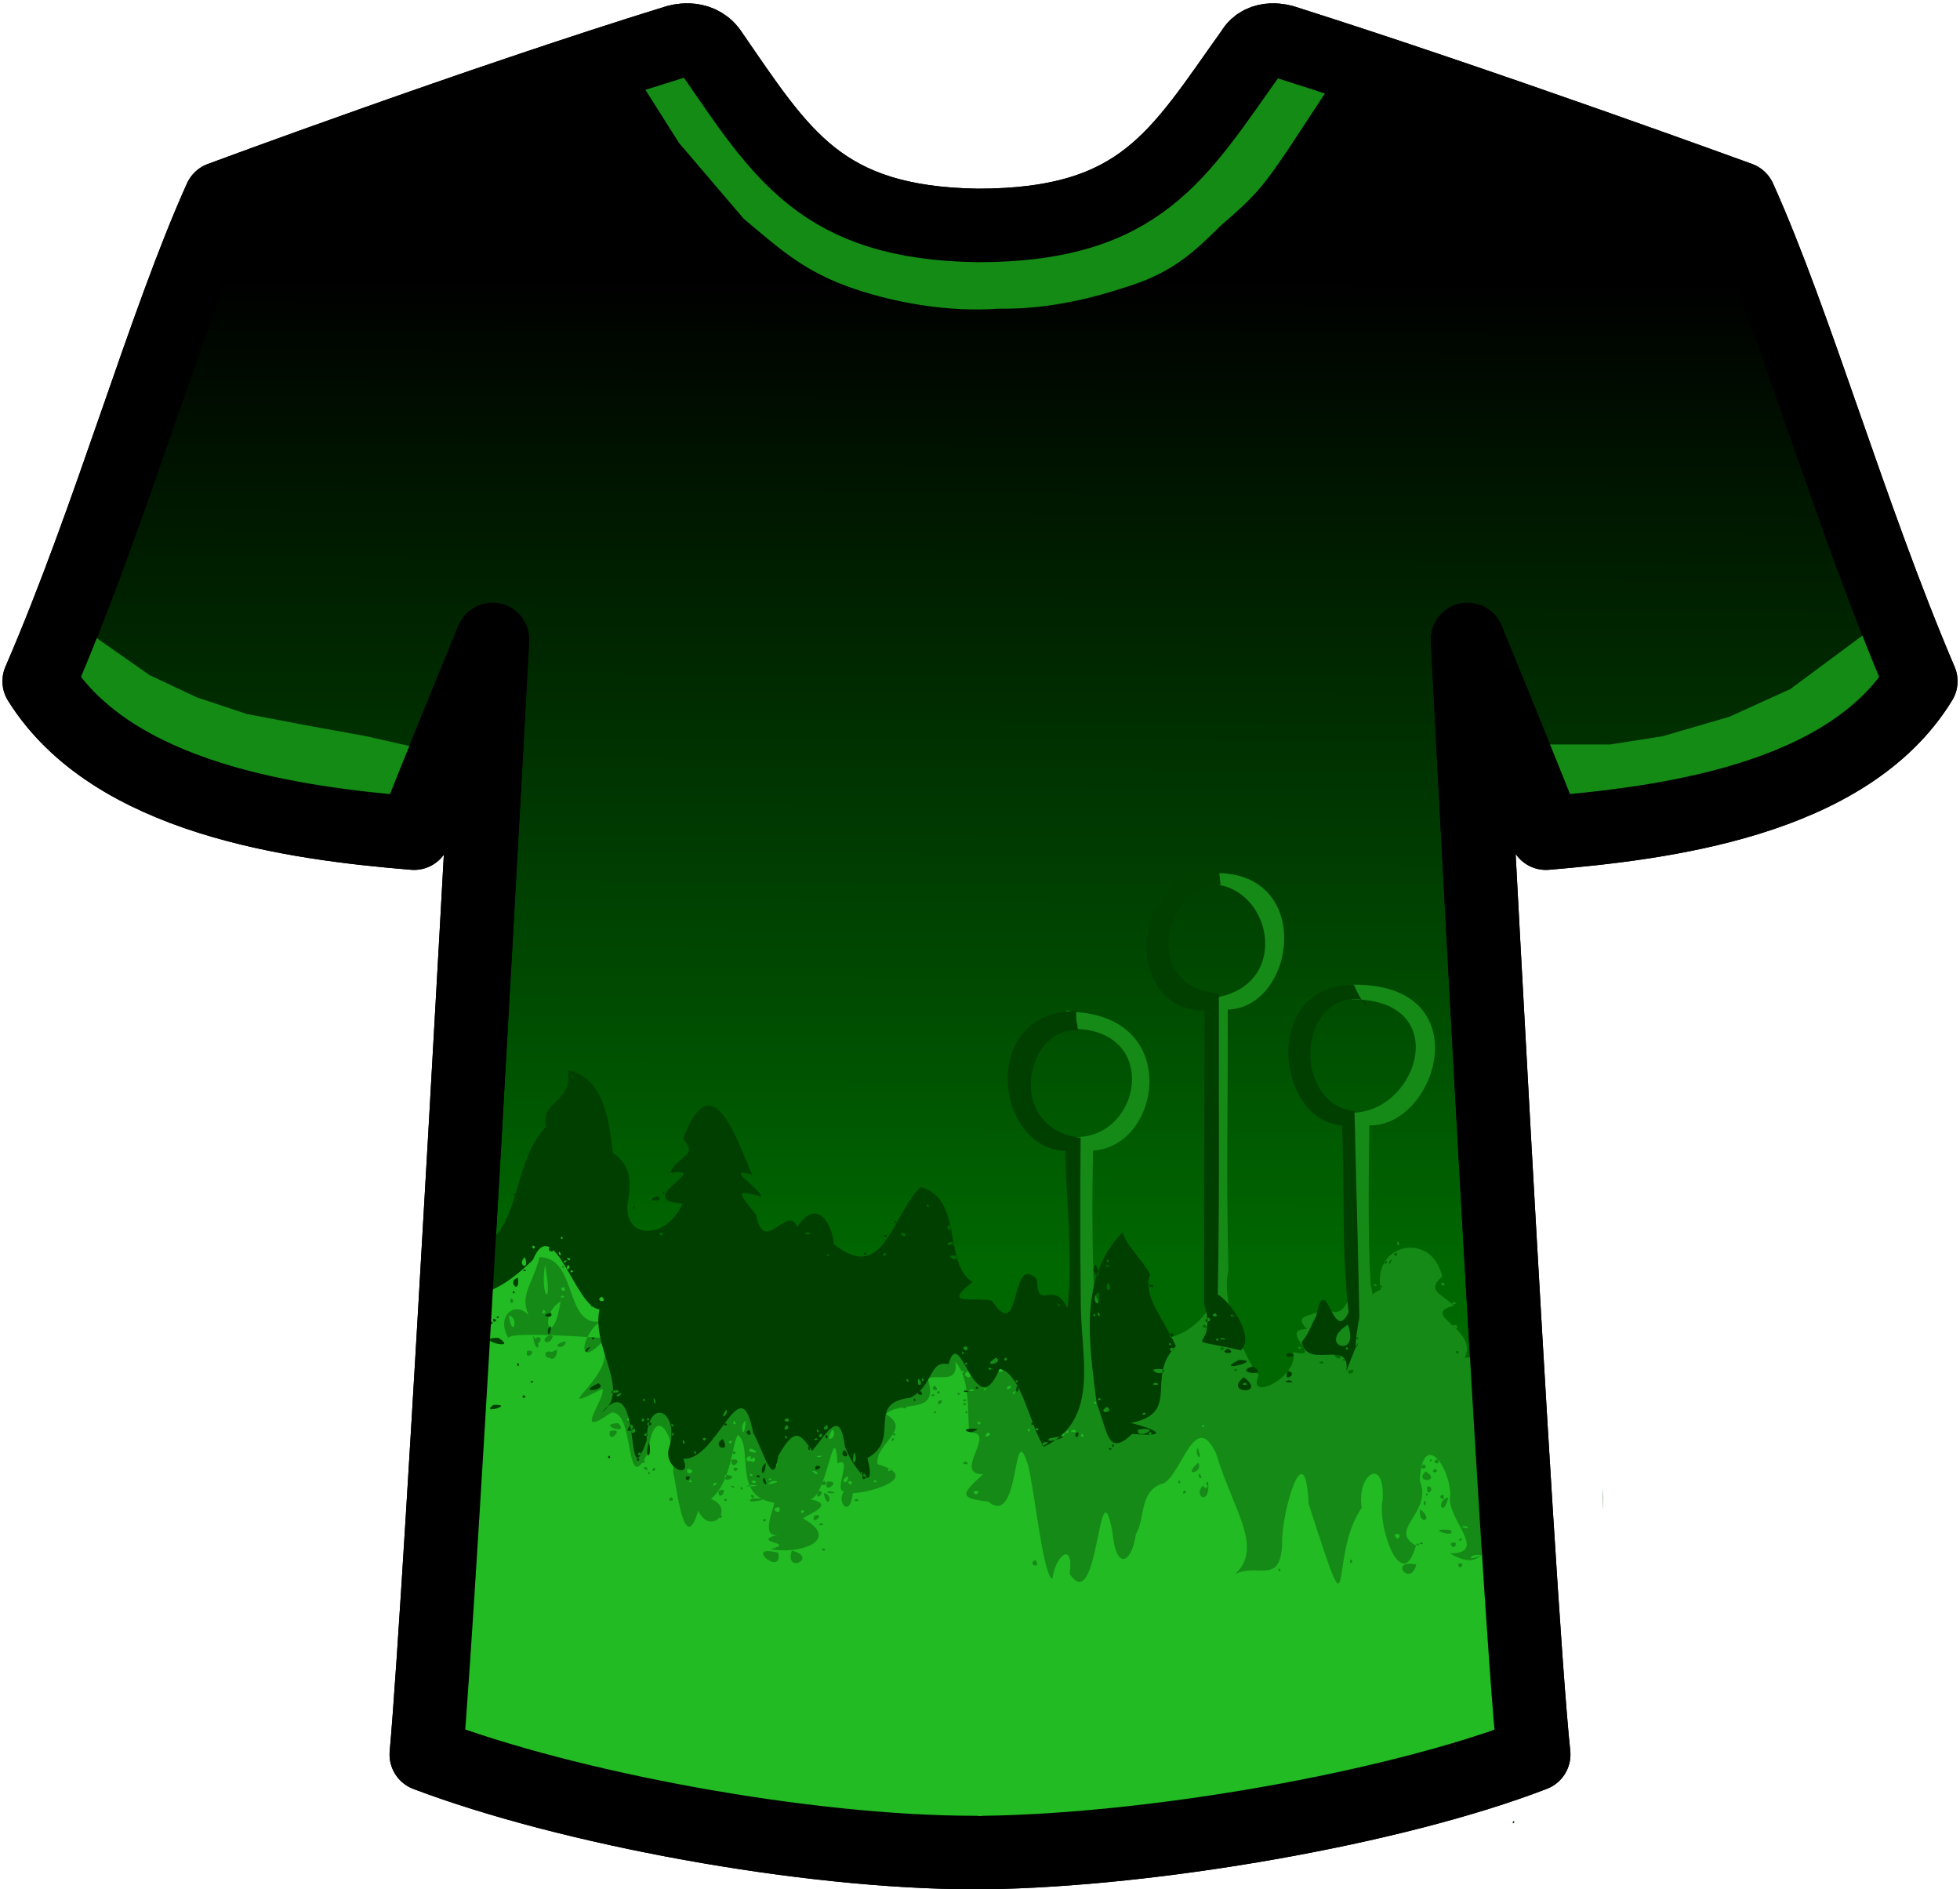 <?xml version="1.0" encoding="UTF-8" standalone="no"?>
<svg
   xmlns:dc="http://purl.org/dc/elements/1.1/"
   xmlns:cc="http://creativecommons.org/ns#"
   xmlns:rdf="http://www.w3.org/1999/02/22-rdf-syntax-ns#"
   xmlns:svg="http://www.w3.org/2000/svg"
   xmlns="http://www.w3.org/2000/svg"
   xmlns:xlink="http://www.w3.org/1999/xlink"
   version="1.1"
   id="Layer_1"
   x="0px"
   y="0px"
   viewBox="0 0 80 77.1"
   style="enable-background:new 0 0 80 77.1;"
   xml:space="preserve"><defs
     id="defs9"><linearGradient
       id="linearGradient4232"><stop
         style="stop-color:#000000;stop-opacity:1;"
         offset="0"
         id="stop4234" /><stop
         style="stop-color:#006801;stop-opacity:1"
         offset="1"
         id="stop4236" /></linearGradient><linearGradient
       xlink:href="#linearGradient4232"
       id="linearGradient4238"
       x1="45.875"
       y1="11.475"
       x2="45.75"
       y2="51.725"
       gradientUnits="userSpaceOnUse" /></defs><style
     type="text/css"
     id="style3">
	.st0{fill:none;stroke:#000000;stroke-width:3;stroke-linecap:round;stroke-linejoin:round;}
</style><path
     id="path4222"
     d="M40.2,75.6c6.9-0.1,16.7-1.8,22.4-4c-0.7-6.6-2.7-45.5-2.7-45.5s2.1,5.1,3.2,7.9c4.7-0.4,12.3-1.3,15.3-6.2  C75.5,21,73.3,13.2,71,8.1c0,0-10.4-3.8-18.6-6.4c0,0-0.9-0.3-1.3,0.4c-3,4.2-4.5,7.1-11.2,7.1l0,0c-6.4-0.1-8-2.9-10.9-7.1  c-0.5-0.7-1.4-0.4-1.4-0.4C19.5,4.2,9,8.1,9,8.1c-2.3,5.1-4.5,13-7.4,19.7c3,4.8,10.4,5.8,15.3,6.2c1.1-2.8,3.2-7.9,3.2-7.9  S18,65,17.4,71.6c5.8,2.2,15.5,4,22.4,4l0,0"
     class="st0"
     style="fill:url(#linearGradient4238);fill-opacity:1" /><!-- Saum links--><path
     style="fill:#148b15;fill-rule:evenodd;stroke:none;stroke-width:1px;stroke-linecap:butt;stroke-linejoin:miter;stroke-opacity:1;fill-opacity:1"
     d="m 3.846,25.969 2.262,1.584 1.923,0.905 2.036,0.679 2.376,0.452 2.489,0.452 2.489,0.566 -1.131,2.715 L 7.353,32.417 3.054,29.023 2.489,27.779 Z"
     id="path4273" /><!--Saum rechts--><path
     style="fill:#148b15;fill-rule:evenodd;stroke:none;stroke-width:1px;stroke-linecap:butt;stroke-linejoin:miter;stroke-opacity:1;fill-opacity:1"
     d="m 62.783,30.381 2.941,0 2.149,-0.339 2.715,-0.792 2.489,-1.131 3.507,-2.602 1.471,2.262 -4.864,3.959 -8.484,1.584 -3.167,-1.357 z"
     id="path4277" /><!--Saum oben--><path
     style="fill:#148b15;fill-opacity:1;fill-rule:evenodd;stroke:none;stroke-width:1px;stroke-linecap:butt;stroke-linejoin:miter;stroke-opacity:1"
     d="m 25.566,2.439 2.149,3.394 2.64,3.093 c 1.365,1.14 2.32,2.041 4.15,2.731 1.885,0.699 4.22,1.089 6.219,0.941 2.149,0.03 3.945,-0.457 5.353,-0.922 1.886,-0.591 2.785,-1.525 3.772,-2.489 1.4,-1.199 1.729,-1.609 2.754,-3.129 L 55.43,1.761 51.81,1.082 48.077,6.059 43.552,8.774 36.765,8.661 32.579,6.738 29.299,2.439 28.394,1.195 25.113,1.987 Z"
     id="path4279" /><!--Hellgruen--><path
     style="fill:#22bb23;fill-opacity:1;fill-rule:evenodd;stroke:none;stroke-width:1px;stroke-linecap:butt;stroke-linejoin:miter;stroke-opacity:1"
     d="m 19.397,53.316 c 1.057,-1.321 2.114,-2.643 3.171,-3.964 4.175,2.149 8.351,4.299 12.526,6.448 1.445,-0.581 2.889,-1.163 4.334,-1.744 1.987,0.991 3.991,2.066 6.249,2.226 5.211,0.896 10.422,1.793 15.633,2.689 0.44,4.087 0.881,8.175 1.321,12.262 C 57.171,72.784 51.709,74.334 46.247,75.884 40.625,75.378 34.955,75.308 29.368,74.468 26.186,73.918 23.003,73.369 19.82,72.819 18.887,71.691 17.953,70.564 17.019,69.436 17.812,64.063 18.605,58.689 19.397,53.316 Z"
     id="path3347" /><!--Mittelgruen--><path
     style="fill:#158a17;fill-opacity:1"
     d="m 49.45,40.735 c 0.119,1.862 -0.325,2.93 -0.061,4.337 l 0,8.253 c -1.53,2.379 -4.248,1.143 -4.73,-0.663 -0.086,-1.655 -0.086,-3.981 -0.043,-5.713 2.734,-0.131 3.642,-5.39 -0.73,-5.649 -0.808,-0.18 -0.02,0.005 0.034,0.686 3.445,0.124 2.633,4.47 -0.037,4.415 0.033,2.615 -0.058,3.798 -0.123,6.131 0.025,3.064 -3.727,1.861 -5.646,2.138 1.15,1.58 -18.296,-0.879 -17.323,-0.004 -0.712,-1.07 0.538,-1.858 1.032,-0.566 -0.808,-1.182 -0.103,-1.533 0.197,-2.799 1.567,0.022 1.001,2.823 2.486,2.633 -0.704,0.437 -1.041,1.957 0.027,0.877 0.875,1.17 -2.412,3.116 0.057,1.866 0.156,0.385 -1.282,2.114 0.352,0.974 1.003,-0.155 0.53,3.634 1.512,1.61 0.268,-2.269 1.225,-0.433 1.02,0.798 0.162,0.709 0.458,3.499 1.025,1.589 0.505,1.072 1.536,-0.079 0.519,-0.479 0.872,-0.733 0.862,-2.351 1.107,-2.609 0.639,0.534 -0.25,2.514 1.482,2.765 -0.061,0.342 -0.607,1.557 0.268,1.271 -1.443,0.362 0.729,0.335 -0.415,0.614 1.1,0.253 2.935,-0.34 1.325,-1.237 0.096,-0.163 1.404,-0.553 0.284,-0.794 0.69,-0.113 0.985,-3.431 1.117,-1.462 0.778,-0.388 -0.557,1.769 0.671,0.952 -1.032,0.124 -0.196,1.607 -0.048,0.266 0.835,-0.039 2.817,-0.659 1.012,-1.182 -0.135,-0.85 1.452,-1.399 0.337,-2.041 0.626,-0.605 2.22,0.088 1.705,-1.454 0.404,-0.2 1.266,0.267 1.13,-0.691 0.719,0.795 0.437,2.675 0.603,2.898 1.134,-0.057 -0.754,1.718 0.537,1.695 -0.908,0.816 -1.004,0.983 0.204,1.118 1.352,1.123 0.965,-3.678 1.644,-1.425 0.285,1.312 0.608,4.454 0.972,4.574 0.13,-0.968 0.886,-1.558 0.706,-0.2 1.196,1.811 1.172,-4.635 1.741,-1.748 0.147,1.694 0.802,1.302 0.966,0.115 0.389,-0.598 0.11,-1.803 1.144,-2.067 0.752,-0.445 1.278,-3.031 2.131,-1.2 0.69,2.296 1.936,3.8 0.783,4.904 0.95,-0.451 1.826,0.455 1.908,-1.202 -0.043,-1.297 0.943,-4.674 1.082,-1.658 1.96,6.07 0.765,2.157 2.167,0.16 -0.231,-1.346 0.947,-2.154 0.856,-0.334 -0.244,1.017 0.764,3.964 1.358,1.877 -1.182,-0.659 0.703,-1.338 0.154,-2.649 0.102,-2.054 1.209,-0.678 1.246,0.564 -0.223,0.938 1.624,2.405 -0.009,2.402 2.316,1.404 1.499,-2.943 2.331,-4.159 0.998,-1.764 -0.738,-4.021 -1.736,-3.821 0.602,-1.19 -1.911,-1.748 -0.429,-2.133 -0.654,-0.554 -1.099,-0.636 -0.49,-1.181 -0.405,-1.876 -2.884,-1.379 -2.503,0.528 -1.158,0.531 -0.078,0.872 -0.414,-0.183 -0.129,-2.252 -0.07,-4.884 -0.051,-6.517 2.769,0.056 4.546,-5.779 -0.649,-5.742 -0.006,0.183 0.103,0.142 -0.086,0.599 4.142,-0.024 2.768,4.508 0.116,4.625 0.173,2.205 -0.455,4.76 -0.181,6.849 0.197,0.936 -0.646,1.965 -1.189,0.702 0.564,0.948 -1.411,0.443 -0.555,1.28 -1.246,-0.008 0.776,1.284 -0.574,0.931 0.304,0.976 -1.928,2.118 -1.401,0.95 -0.387,-0.4 -1.591,-2.816 -1.234,-4.289 -0.098,-3.541 -0.012,-7.086 -0.029,-10.629 2.763,-0.09 3.53,-5.558 -0.45,-5.574 l -0.039,0.472 c 2.334,0.23 3.09,4.222 -0.172,4.637 z m 8.447,9.91 -0.193,0.214 z m -0.855,0.021 c -0.093,0.249 0.208,0.128 0,0 z m -0.029,0.465 c 0.081,0.264 -0.304,0.004 0,0 z m -0.201,0.26 c -0.136,0.401 -0.171,0.035 0,0 z m -0.309,0.148 c 0.214,-0.236 0.09,0.152 0,0 z M 22.246,51.625 c -0.223,1.328 0.359,1.85 0,0 z m 0.725,0.02 c 0.166,0.104 -0.122,0.15 0,0 z m 35.844,0.703 c 0.318,-0.029 0.046,0.278 0,0 z m -2.66,0.053 c -0.228,0.052 0.139,0.166 0,0 z m 0.248,0.064 c 0.092,0.153 -0.188,0.018 0,0 z m -33.369,0.064 c -0.349,0.025 0.132,0.332 0,0 z m -0.076,0.336 c -0.232,0.114 0.232,0.114 0,0 z m -2.1,0.121 c 0.261,0.142 -0.134,0.333 0,0 z m 2.025,0.115 c -0.974,0.629 -0.318,2.076 0,0 z m 36.469,0.021 c 0.243,0.139 -0.262,0.14 0,0 z m -37.166,0.334 c -0.196,0.224 0.242,0.145 0,0 z m -1.42,0.223 c 0.137,1.021 0.461,0.108 0,0 z m 28.395,0.387 c 0.385,0.214 -0.314,0.095 0,0 z m 10.309,0.039 c 0.039,0.336 -0.353,-0.174 0,0 z m -10.029,0.23 c 0.225,0.093 -0.204,0.081 0,0 z m -26.863,0.113 c -0.757,0.192 -0.08,0.622 0,0 z m -0.814,0.068 c 0.057,0.762 0.449,0.488 0,0 z m 33.643,0.051 c 0.145,0.164 -0.229,0.055 0,0 z m -33.51,0.016 c -0.085,0.586 0.419,-0.098 0,0 z m 1.201,0.156 c -0.743,0.147 -0.06,0.428 0,0 z m 29.957,0.215 c -0.27,0.123 0.227,0.105 0,0 z m -3.203,0.027 c 0.29,0.02 -0.151,0.238 0,0 z m 4.617,0.082 c 0.635,0.577 -0.193,0.416 0,0 z m -31.729,0.021 c -0.732,0.223 -0.028,0.708 0,0 z M 21.518,55.125 c -0.133,0.497 0.53,-0.065 0,0 z m 37.994,0.012 c 0.119,0.22 -0.275,-0.012 0,0 z m -36.969,0.037 c -0.566,-0.159 -0.128,0.604 0,0 z m 32.346,0.271 c 0.143,0.162 -0.225,0.056 0,0 z m -0.916,0.117 c 0.199,0.16 -0.371,0.039 0,0 z m -13.219,0.291 c 0.446,0.034 -0.105,0.292 0,0 z m 9.695,0.006 c 0.145,0.164 -0.229,0.055 0,0 z m 4.805,0.051 c -0.097,0.35 -0.471,-0.049 0,0 z m -15.969,0.02 c 0.161,0.108 -0.121,0.143 0,0 z m 0.205,0.033 c 0.403,0.414 -0.362,0.217 0,0 z m 0.924,0.232 c 0.277,0.014 -0.05,0.242 0,0 z m 10.1,0.025 -0.176,0.194 z m 2.154,0.318 -0.109,0.069 z m -14.496,0.014 c -0.341,0.118 0.274,0.348 0,0 z m 2.945,0.031 c 0.401,-0.134 -0.097,0.304 0,0 z m -0.918,0.074 c 0.225,0.093 -0.204,0.081 0,0 z m -0.543,0.027 c 0.308,0.11 -0.304,0.119 0,0 z m -1.367,0.078 c -0.179,0.181 0.232,0.085 0,0 z m 0.822,0.076 c -0.139,0.166 0.228,0.052 0,0 z m 2.213,0.016 c 0.215,-0.236 0.09,0.152 0,0 z m -3.242,0.035 c -0.23,0.116 0.231,0.11 0,0 z m 1.588,0.146 c -0.526,0.214 0.415,0.606 0,0 z m -0.297,0.061 c -0.232,0.114 0.232,0.114 0,0 z m -1.066,0.068 c -0.111,0.372 0.377,-0.109 0,0 z m 6.381,0.035 c 0.229,0.055 -0.145,0.164 0,0 z m -7.973,0.008 c -0.757,0.176 0.045,0.57 0,0 z m 2.658,0.043 c -0.227,0.113 0.227,0.113 0,0 z m -2.447,0.104 c -0.348,0.111 0.277,0.197 0,0 z m 1.223,0.227 c -0.124,0.15 0.168,0.101 0,0 z m 1.291,0 c -0.126,0.149 0.165,0.102 0,0 z m -13.859,0.357 c 0.215,-0.236 0.09,0.152 0,0 z m 4.848,0.043 c -0.029,0.909 -0.297,0.226 0,0 z m -0.465,0.006 c 0.214,0.218 -0.147,0.147 0,0 z m 10.055,0.062 c -0.023,0.244 -0.263,-0.136 0,0 z m 3.535,0.004 c 0.29,0.024 -0.241,0.189 0,0 z m -18.324,0.023 c -0.952,0.052 0.537,0.529 0,0 z m 23.863,0.072 c 0.168,0.101 -0.124,0.15 0,0 z m -16.637,0.084 c 0.269,0.163 -0.269,0.167 0,0 z m 9.502,0.061 c 0.199,0.082 -0.06,0.228 0,0 z m -7.973,0.033 c 0.267,0.371 -0.45,0.657 0,0 z m 9.869,0.021 c 0.243,0.194 -0.412,0.047 0,0 z m -18.963,0.061 c -0.103,0.613 0.682,-0.206 0,0 z m 18.604,0.047 c 0.213,-0.233 0.086,0.152 0,0 z m -3.193,0.012 c 0.367,0.042 -0.292,0.325 0,0 z m -7.945,0.023 c 0.145,0.164 -0.229,0.055 0,0 z m 4.123,0 c 0.228,0.052 -0.139,0.166 0,0 z m 7.68,0.014 c 0.204,0.219 -0.14,0.142 0,0 z m -0.82,0.053 c 0.218,-0.232 0.089,0.153 0,0 z m -14.332,0.111 c 0.445,-0.114 -0.25,0.299 0,0 z m 7.363,0.096 c 0.214,-0.236 0.09,0.152 0,0 z m -6.623,0.061 c 0.261,-0.135 0.035,0.237 0,0 z m 19.137,0.26 c -0.158,0.307 0.259,0.668 0,0 z m -18.234,0.027 c 0.633,0.269 -0.352,0.162 0,0 z m -0.701,0.102 c 0.241,0.126 -0.169,0.194 0,0 z m 3.438,0.191 c 0.428,0.001 -0.222,0.137 0,0 z m -2.754,0.014 c 0.079,0.465 -0.408,0.061 0,0 z m -0.939,0.061 c -0.242,-0.049 -0.01,0.276 0,0 z m 1.111,0 c 0.107,0.355 -0.455,0.098 0,0 z m 27.582,0.062 c -0.122,0.149 0.164,0.102 0,0 z m 0.277,0.002 c -0.341,0.146 0.217,0.309 0,0 z m -28.816,0.031 c -0.008,0.532 0.569,-0.121 0,0 z m -3.527,0.029 c -0.935,-0.47 -0.032,0.385 0,0 z m 13.098,0.035 c -0.347,0.11 0.278,0.195 0,0 z m 9.486,0.053 c -0.704,0.608 0.253,0.409 0,0 z m 9.209,0.062 c -0.319,0.23 0.287,0.226 0,0 z m -26.492,0.043 c 0.214,-0.236 0.09,0.152 0,0 z m -5.223,0.086 c -0.369,-0.06 0.169,0.257 0,0 z m 3.541,0.023 c 0.013,0.307 0.36,-0.064 0,0 z m -3.283,0.008 c -0.133,0.279 0.283,-0.031 0,0 z M 28.062,59.938 c 0.497,0.072 -0.128,0.38 0,0 z m 8.207,0 c 0.277,-0.013 -0.117,0.221 0,0 z m 22.307,0 c -0.301,0.198 0.274,0.187 0,0 z m -25.424,0.098 c 0.26,-0.049 0.317,0.308 0,0 z m 25.043,0.008 c -0.537,0.497 0.691,0.447 0,0 z m -31.713,0.018 c -0.123,0.143 0.165,0.108 0,0 z m 22.477,0.07 c -0.145,0.169 0.227,0.323 0,0 z m -18.281,0.012 c 0.143,0.162 -0.225,0.056 0,0 z m -1.076,0.053 c 0.717,-0.015 -0.171,0.43 0,0 z m 5.02,0.041 c -0.014,0.456 -0.421,0.18 0,0 z m -3.197,0.088 c 0.226,0.098 -0.208,0.077 0,0 z m -3.225,0.078 c 0.143,0.161 -0.225,0.053 0,0 z m 7.537,0 c 0.143,0.161 -0.225,0.053 0,0 z m -4.936,0.01 c 0.212,0.225 -0.353,0.048 0,0 z m 17.301,0 c -0.062,0.225 0.197,0.083 0,0 z m -14.459,0.016 c -0.359,0.244 0.291,0.22 0,0 z m 1.088,0.004 c 0.165,0.291 -0.31,0.053 0,0 z m -3.205,0.012 c 0.662,-0.044 -0.591,0.288 0,0 z m 2.236,0.018 c -0.213,0.595 0.663,-0.076 0,0 z m 15.547,0 c -0.83,0.486 0.131,1.145 0,0 z m -31.219,0.062 c -0.183,0.004 0.092,0.2 0,0 z m 31.131,0.002 c 0.253,0.33 -0.337,0.165 0,0 z m -20.102,0.016 c 0.358,-0.154 -0.085,0.248 0,0 z m 1.594,0.053 c 0.659,0.058 -0.781,0.093 0,0 z m -0.783,0.043 c -0.277,-0.024 0.183,0.182 0,0 z m 28.33,0.012 c -0.087,0.564 0.404,0.025 0,0 z m -28.02,0.021 c -0.062,0.225 0.197,0.083 0,0 z m 5.312,0.041 c -0.23,0.116 0.231,0.11 0,0 z m 12.771,0.117 c -0.157,0.267 0.268,0.013 0,0 z m -14.928,0.01 c -0.219,0.516 0.407,0.014 0,0 z m -4.068,0.002 c -0.012,0.546 0.507,-0.24 0,0 z M 33.875,60.854 c -0.447,0.093 0.584,0.128 0,0 z m 5.863,0.014 c 0.411,-0.124 0.062,0.304 0,0 z m -6.115,0.061 c 0.142,0.752 0.454,0.084 0,0 z m 24.607,0.01 c -0.123,0.143 0.165,0.108 0,0 z M 58.918,61 c -0.339,0.038 0.109,0.358 0,0 z m -28.141,0.045 c -0.267,-0.142 -0.033,0.242 0,0 z m 0.271,0.045 c 0.129,0.135 0.171,-0.197 0,0 z m -3.652,0.008 c -0.295,0.197 0.27,0.189 0,0 z m 31.719,0.006 c -0.55,0.147 -0.199,0.895 0,0 z m -28.393,0.045 c -0.566,0.28 1.146,-0.014 0,0 z m 4.236,0.02 c -0.282,0.127 0.284,0.12 0,0 z m -5.283,0.02 c -0.239,-0.09 -0.061,0.191 0,0 z m 28.52,0.098 c -0.025,0.415 -0.177,-0.158 0,0 z m -26.375,0.227 c 0.086,0.43 -0.5,-0.015 0,0 z m 26.143,0.078 c -0.106,0.672 0.63,0.471 0,0 z m -25.273,0.074 c 0.272,-0.147 0.029,0.244 0,0 z m 0.553,0.178 c -0.211,0.47 0.528,-0.096 0,0 z m -3.895,0.072 c 0.084,0.163 0.237,-0.253 0,0 z m 1.791,0.09 c 0.042,0.234 0.258,-0.082 0,0 z m 2.375,0.152 c -0.309,0.116 0.309,0.116 0,0 z m 26.328,0.123 c 0.338,0.176 -0.501,-0.002 0,0 z m -0.646,0.154 c -1.172,-0.104 0.336,0.393 0,0 z m -2.268,0.189 c 0.39,-0.157 0.113,0.43 0,0 z m 2.621,0.221 c 0.083,0.157 0.225,-0.244 0,0 z m -1.539,0.088 c -0.235,0.112 0.235,0.117 0,0 z m -0.127,0.051 c -0.225,0.056 0.143,0.162 0,0 z m 1.324,0.012 c 0.143,0.406 0.399,-0.231 0,0 z m -25.559,0.195 c -0.275,-0.009 0.118,0.217 0,0 z m -1.33,0.086 c -0.313,0.997 1.118,0.282 0,0 z m -0.553,0.092 c -1.485,-0.395 0.199,1.031 0,0 z m 28.369,0.106 c 0.834,-0.127 -0.481,0.317 0,0 z m -5.014,0.164 c -0.085,0.26 0.214,0.106 0,0 z m -12.852,0.018 c -0.403,0.178 0.267,0.418 0,0 z m 17.252,0.158 c 0.012,0.369 0.371,-0.104 0,0 z m -1.711,0.029 c -1.173,-0.234 -0.23,0.968 0,0 z m -5.602,0.16 c -0.135,0.129 0.197,0.171 0,0 z M 26.529,74.289 c 0.084,0.291 0.381,-0.127 0,0 z m 0.131,0 c 0.041,0.274 0.236,-0.059 0,0 z m 0.096,0.033 c 0.044,0.347 0.204,-0.043 0,0 z m 0.16,-0.033 c 8.791,0.19 17.603,0.117 26.384,0.053 -5.908,-0.114 -11.833,-0.025 -17.748,-0.053 z m 26.932,0 c -0.689,0.055 0.08,0.159 0,0 z m 2.117,0 c -0.27,0.088 0.067,0.167 0,0 z"
     id="path4335" /><!--Dunkelgruen--><path
     style="fill:#013f00;fill-opacity:1"
     d="m 49.75,35.43 c -3.62,-0.021 -4.026,5.81 -0.588,5.807 -0.008,3.065 -0.013,9.426 -0.019,11.936 0.659,2.093 -1.338,1.298 1.51,1.931 0.593,-0.565 -0.475,-2.03 -0.948,-2.275 0.081,-4.099 0.032,-8.199 0.045,-12.299 -2.95,-0.123 -2.544,-4.186 0.068,-4.421 z m 5.512,4.766 c -3.754,-0.057 -3.221,5.53 -0.484,5.734 0.118,3.153 -0.025,5.144 0.268,7.615 -0.642,1.414 -0.927,-1.852 -1.324,0.17 -0.265,0.463 -0.245,0.611 -0.592,1.057 0.252,1.16 2.002,-0.179 1.826,1.177 1.001,-2.646 0.04,0.535 0.529,-2.197 -0.047,-2.429 -0.155,-6.659 -0.203,-8.408 -2.476,-0.278 -2.357,-4.65 0.133,-4.573 0.499,0.015 0.529,0.912 -0.153,-0.576 z M 43.898,41.25 c -4.007,0.092 -3.236,5.658 -0.41,5.713 -0.026,1.282 0.337,4.332 0.079,6.422 -0.561,-1.223 -1.23,0.201 -1.242,-1.181 -1.13,-1.132 -0.609,2.739 -1.838,0.876 -0.751,-0.167 -2.083,0.24 -0.797,-0.761 -1.209,-0.778 -0.361,-3.425 -2.115,-3.877 -1.153,1.097 -1.494,3.997 -3.537,2.33 C 33.967,49.925 33.333,48.856 32.535,50.074 32.156,49.095 31.171,51.274 30.872,49.595 30.132,48.642 29.959,48.529 31.074,48.831 30.995,48.457 29.511,47.597 30.695,47.938 30.024,46.359 29.033,43.352 27.88,46.483 c 0.662,0.71 -0.232,0.659 -0.543,1.391 1.809,-0.285 -1.582,1.113 0.519,1.241 -0.635,1.535 -2.622,1.53 -2.188,-0.291 0.142,-0.971 -0.179,-1.462 -0.651,-1.768 -0.144,-1.202 -0.336,-3.097 -1.84,-3.385 0.236,1.323 -1.186,1.286 -0.891,2.313 -1.273,1.332 -1.056,3.617 -2.263,4.664 -0.932,-0.685 -1.039,-1.155 -0.223,-1.209 -2.726,-3.49 -3.165,7.012 1.952,1.974 0.828,-2.001 1.755,1.994 2.719,2.017 -0.355,1.554 1.322,3.327 0.089,4.215 1.725,-1.977 0.895,3.793 1.835,1.141 0.016,-1.839 1.361,-1.216 0.926,0.257 -0.311,0.876 0.964,1.38 0.565,0.488 1.423,0.081 2.329,-3.834 2.852,-1.073 0.46,0.837 0.83,2.349 1.025,0.963 0.675,-1.198 0.885,-0.941 1.387,-0.211 0.648,-0.796 1.141,-1.736 1.338,-0.176 0.288,0.822 1.345,2.133 0.916,0.472 1.423,-0.788 -0.112,-2.249 1.749,-2.464 0.965,-0.475 0.747,-1.552 1.563,-1.371 0.482,-1.746 1.087,2.608 2.083,0.188 0.902,0.185 1.229,2.318 1.809,3.182 2.315,-1.099 1.506,-3.691 1.505,-5.85 -0.032,-2.808 -0.021,-4.191 -0.008,-6.76 -3.093,-0.381 -2.262,-4.551 -0.106,-4.376 l -0.1,-0.802 -0.003,-0.334 c 0.073,0.882 0.073,1.214 -7.8e-5,0.332 z m -21.5,9.768 c 0.392,0.226 0.003,-0.336 0,0 z m 0.955,-7.148 c 0.172,0.208 -0.127,0.111 0,0 z m 3.736,4.762 c 0.13,0.157 -0.211,0.074 0,0 z m -6.156,0.121 c 0.167,-0.153 0.08,0.128 0,0 z m 5.891,0.051 c -0.671,0.269 0.432,0.233 0,0 z m 11.035,0.332 c 0.172,0.208 -0.127,0.111 0,0 z m -11.996,0.084 c 0.143,0.124 -0.101,0.147 0,0 z m 10.668,0.6 c 0.211,0.074 -0.13,0.157 0,0 z m 2.162,0.188 c 0.345,0.088 -0.076,0.346 0,0 z m -5.721,0.277 c 0.373,0.124 -0.379,0.114 0,0 z m 12.848,0.006 c -1.831,1.845 -1.345,4.606 -1.061,6.968 0.472,1.213 0.442,2.214 1.455,1.255 1.643,0.15 0.919,-0.21 -0.058,-0.446 2.08,-0.406 0.574,-1.862 1.839,-3.133 -0.545,-1.204 -1.378,-2.082 -1.049,-2.918 -0.307,-0.617 -0.903,-1.069 -1.126,-1.725 z m -18.832,0.004 c 0.246,0.156 -0.247,0.15 0,0 z m 9.973,0.049 c 0.036,0.306 -0.449,-0.151 0,0 z m -0.764,0.07 c -0.023,0.222 -0.269,-0.097 0,0 z m -13.277,0.045 c 0.147,0.119 -0.101,0.157 0,0 z m 15.795,0.242 c 0.536,-0.084 -0.218,0.295 0,0 z m -16.971,0.127 c 0.227,0.058 -0.075,0.247 0,0 z m 1.094,0.246 c 0.164,0.263 -0.122,0.12 0,0 z m 12.453,0.037 c -0.124,0.158 0.209,0.072 0,0 z m 0.865,0.021 c 0.062,0.25 -0.293,0.042 0,0 z m -2.42,0.098 c 0.167,-0.153 0.08,0.128 0,0 z m 5.354,0.037 c -0.054,0.336 -0.663,-0.165 0,0 z m -17.666,0.037 c 0.22,0.61 -0.366,0.315 0,0 z m 1.723,0.014 c 0.264,0.06 0.05,0.217 0,0 z m 22.059,0.078 c 0.217,0.089 -0.152,0.192 0,0 z M 23,51.486 c 0.269,-0.174 0.024,0.144 0,0 z m 21.719,0.109 c 0.405,0.827 -0.324,0.37 0,0 z m -21.531,0.02 c 0.2,0.17 -0.195,0.298 0,0 z m 21.98,0.012 c 0.386,0.073 -0.189,0.109 0,0 z M 21.408,51.807 c 0.217,0.101 -0.202,0.079 0,0 z m 1.906,0.025 c 0.209,0.072 -0.124,0.158 0,0 z m -2.17,0.311 c 0.082,0.773 -0.478,0.101 0,0 z m 24.1,0.193 c 0.235,0.482 -0.265,0.318 0,0 z m 1.803,0.1 c 0.15,0.235 -0.442,-0.06 0,0 z m -26.088,0.242 c 0.146,0.124 -0.103,0.147 0,0 z m 23.881,0.051 c 0.125,0.878 -0.407,0.265 0,0 z m -20.277,0.188 c 0.311,0.291 -0.354,0.179 0,0 z m -0.189,0.258 c -0.636,0.082 0.104,0.304 0,0 z m 18.834,0.02 c 0.146,0.116 -0.101,0.155 0,0 z m 1.623,0.355 c 0.174,0.263 -0.129,0.124 0,0 z m -22.355,0.027 c -0.593,0.124 0.21,0.281 0,0 z m 27.125,0.012 c 0.236,0.218 -0.313,0.132 0,0 z m -4.947,0.02 c 0.15,0.115 -0.103,0.156 0,0 z m 5.668,0.031 c 0.206,0.175 -0.29,0.057 0,0 z m -30.057,0.119 c 0.161,-0.142 0.072,0.125 0,0 z m 29.072,0.01 c 0.249,0.194 -0.404,0.256 0,0 z m -29.205,0.047 c 0.288,0.038 -0.052,0.256 0,0 z m -0.102,0.104 c 0.194,0.087 -0.055,0.205 0,0 z m 34.979,0.137 c 0.552,1.423 -1.315,0.865 0,0 z M 22.488,54.125 c -0.283,0.114 -0.026,0.659 0,0 z m 27.236,0.041 c -0.187,0.119 -0.109,0.07 0,0 z m -1.971,0.264 c 0.362,-0.08 -0.087,0.362 0,0 z M 24.225,54.568 c 0.133,0.16 -0.215,0.074 0,0 z m -3.883,0.025 c -1.179,0.017 0.917,0.59 0,0 z m 29.562,0.012 c 0.379,0.106 -0.361,0.046 0,0 z m -0.203,0.014 c 0.124,0.158 -0.209,0.072 0,0 z M 47.75,54.795 c 0.15,0.115 -0.103,0.156 0,0 z m -8.287,0.152 c 0.152,0.339 -0.389,0.011 0,0 z M 24.094,54.959 c -0.294,0.092 -0.221,0.418 0,0 z m 30.867,0.021 c 0.211,0.074 -0.13,0.157 0,0 z m -7.193,0.031 c 0.314,-0.065 -0.066,0.306 0,0 z m 2.35,0.021 c -0.482,0.231 0.478,0.26 0,0 z m -30.328,0.117 c -0.491,0.055 0.31,0.367 0,0 z m 19.496,0.006 c 0.146,0.124 -0.103,0.147 0,0 z m 13.291,0.051 c -0.338,0.303 0.66,0.122 0,0 z m -11.52,0.188 c 0.143,0.199 -0.215,0.144 0,0 z m -0.398,0.01 c 0.356,0.241 -0.7,0.429 0,0 z m 9.91,0.094 c -1.139,0.563 1.115,0.002 0,0 z m -11.115,0.104 c 0.13,0.157 -0.211,0.071 0,0 z m -18.34,0.02 c -0.05,0.208 0.191,0.086 0,0 z m 30.025,0.135 c -0.905,0.267 0.774,0.456 0,0 z m -10.1,0.02 c -0.104,0.156 0.15,0.115 0,0 z m -0.633,0.031 c 0.216,0.122 -0.218,0.115 0,0 z m 6.646,0.086 c 0.879,-0.148 0.275,0.388 0,0 z m 5.51,0.059 c -0.235,0.544 0.488,0.069 0,0 z m -27.572,0.186 c -0.188,0.309 -0.121,0.199 0,0 z m 25.775,0.064 c -0.863,0.692 0.998,0.733 0,0 z m -13.133,0.039 c 0.195,0.087 -0.057,0.208 0,0 z m -0.6,0.02 c 0.172,0.208 -0.127,0.111 0,0 z m 0.447,0 c 0.3,0.22 -0.103,0.449 0,0 z m 4.006,0.064 c 0.211,0.071 -0.13,0.157 0,0 z m 11.129,0 c -0.469,0.111 0.462,0.121 0,0 z m -30.959,0.066 c 0.08,0.128 0.167,-0.153 0,0 z m 25.512,0.035 c 0.379,0.119 -0.379,0.119 0,0 z m 3.639,0 c 0.297,0.115 -0.293,0.124 0,0 z m -26.379,0.021 c -1.008,0.456 0.468,0.28 0,0 z m 17.074,0.123 c 0.18,0.12 -0.098,0.437 0,0 z m -1.609,0.012 c 0.133,0.16 -0.215,0.074 0,0 z m -14.715,0.139 c 0.371,0.164 -0.677,0.148 0,0 z m 14.209,0.016 c -0.205,0.113 0.397,0.067 0,0 z m -1.854,0.004 c -0.244,0.225 0.328,0.262 0,0 z m -12.156,0.107 c -0.125,0.267 -0.407,0.065 0,0 z m -4.025,0.096 c -0.114,0.205 0.27,0.021 0,0 z m 25.566,0.014 c 0.305,0.152 0.248,0.124 0,0 z m -20.238,0.09 c 0.164,0.157 0.018,0.418 0,0 z m 18.191,0 c 0.215,0.117 -0.215,0.117 0,0 z m -18.596,0.02 c 0.15,0.115 -0.103,0.156 0,0 z m 11.047,0 c 0.15,0.115 -0.103,0.156 0,0 z m -17.176,0.262 c -0.609,0.417 0.935,-0.028 0,0 z m 25.037,0.08 c 0.377,0.265 -0.483,0.302 0,0 z m -15.535,0.113 c 0.12,0.227 -0.356,0.486 0,0 z m 17.055,0.119 c 0.22,0.088 -0.246,0.142 0,0 z m -20.443,0.232 c 0.143,0.199 -0.215,0.144 0,0 z m 0.211,0 c 0.129,0.157 -0.215,0.072 0,0 z m 5.678,0.002 c 0.251,0.235 -0.38,0.112 0,0 z m -5.629,0.152 c 0.281,0.206 -0.338,0.164 0,0 z m 15.604,0.02 c 0.15,0.115 -0.103,0.156 0,0 z m -12.506,0.031 c -0.218,0.115 0.216,0.122 0,0 z m -2.207,0.021 c 0.19,0.087 -0.048,0.205 0,0 z m -1.658,0.031 c 0.348,0.153 -0.451,0.503 0,0 z m 6.369,0.016 c 0.224,0.223 -0.312,0.289 0,0 z m 1.639,0.006 c 0.145,0.273 -0.365,0.208 0,0 z m 8.564,0.111 c 0.21,0.153 -0.197,0.131 0,0 z m -16.424,0.021 c 0.162,0.286 -0.395,0.215 0,0 z m 14,0.021 c -0.936,-0.071 -0.257,0.324 0,0 z m -6.533,0.018 c 0.164,0.21 -0.12,0.109 0,0 z m 13.094,0.012 c 1.13,-0.148 -0.167,0.485 0,0 z m -15.879,0.023 c -0.323,0.1 0.225,0.386 0,0 z m 13.432,0.088 c -0.311,0.044 0.039,0.416 0,0 z m -16.551,0.012 c 0.127,0.096 -0.133,0.211 0,0 z m 19.422,0.006 c 0.252,-0.091 0.04,0.226 0,0 z m -20.482,0.027 c 0.18,0.208 -0.33,0.058 0,0 z m 7.127,0.002 c 0.13,0.264 -0.291,0.139 0,0 z m 0.189,0.053 c -0.114,0.236 0.189,0.148 0,0 z m -1.643,0.035 c 0.164,0.21 -0.12,0.109 0,0 z m -3.268,0.102 c -0.002,0.245 -0.271,-0.042 0,0 z m 4.498,0.014 c 0.278,0.054 -0.29,0.109 0,0 z m 9.523,0 c 1.405,-0.273 -0.287,0.317 0,0 z m -7.123,0.012 c -0.208,0.343 0.465,0.02 0,0 z m -6.203,0.014 c -0.528,0.29 0.371,0.639 0,0 z m -1.607,0.041 c 0.164,0.263 -0.122,0.12 0,0 z m 14.883,0.088 c -0.301,0.347 -0.36,-0.056 0,0 z m -16.289,0.014 c -0.235,0.758 0.165,0.64 0,0 z m 18.938,0.059 c 0.127,0.096 -0.133,0.211 0,0 z m -12.42,0.098 c 0.164,0.263 -0.122,0.12 0,0 z m 12.303,0.064 c 0.213,0.108 -0.202,0.067 0,0 z m -10.838,0.082 c -0.33,0.272 0.371,0.419 0,0 z m -6.113,0.033 c 0.164,0.21 -0.12,0.109 0,0 z m 6.506,0.057 c 0.21,0.38 -0.178,0.703 0,0 z m -8.76,0.008 c 0.229,0.132 -0.24,0.162 0,0 z m -1.229,0.135 c -0.183,0.09 0.121,0.179 0,0 z m 1.178,0.098 c 0.157,0.19 -0.219,0.094 0,0 z m 5.203,0.191 c -0.349,0.279 -0.041,0.773 0,0 z m 2.049,0.127 c -0.193,0.351 0.476,-0.014 0,0 z m 1.848,0.244 c 0.15,0.115 -0.103,0.156 0,0 z m 0.107,0.07 c 0.292,0.192 -0.232,0.394 0,0 z m -4.301,0.064 c -0.293,0.058 0.208,0.177 0,0 z m -2.805,0.057 c -0.364,-0.064 -0.044,0.348 0,0 z m 3.049,0.061 c -0.24,0.049 0.252,0.566 0,0 z m 34.225,0.371 c -0.02,0.475 0.003,1.439 0.003,0.402 z m -42.178,13.631 0.077,0.048 z m 0.047,0 0.053,0.051 z m 0.307,0 c -0.035,0.232 0.316,-0.106 0,0 z m 0.043,0 c 0.11,0.216 0.223,-0.156 0,0 z m 0.992,0 c 10.415,0.157 20.831,0.042 31.246,0.063 -10.414,-0.141 -20.831,-0.028 -31.246,-0.063 z m 31.398,0 c 0.835,0.229 1.365,-0.12 0,0 z m 5.719,0 c -0.069,0.213 0.15,-0.014 0,0 z"
     id="path4339" /><!--outline--><path
     class="st0"
     d="M40.2,75.6c6.9-0.1,16.7-1.8,22.4-4c-0.7-6.6-2.7-45.5-2.7-45.5s2.1,5.1,3.2,7.9c4.7-0.4,12.3-1.3,15.3-6.2  C75.5,21,73.3,13.2,71,8.1c0,0-10.4-3.8-18.6-6.4c0,0-0.9-0.3-1.3,0.4c-3,4.2-4.5,7.1-11.2,7.1l0,0c-6.4-0.1-8-2.9-10.9-7.1  c-0.5-0.7-1.4-0.4-1.4-0.4C19.5,4.2,9,8.1,9,8.1c-2.3,5.1-4.5,13-7.4,19.7c3,4.8,10.4,5.8,15.3,6.2c1.1-2.8,3.2-7.9,3.2-7.9  S18,65,17.4,71.6c5.8,2.2,15.5,4,22.4,4l0,0"
     id="path5" /></svg>